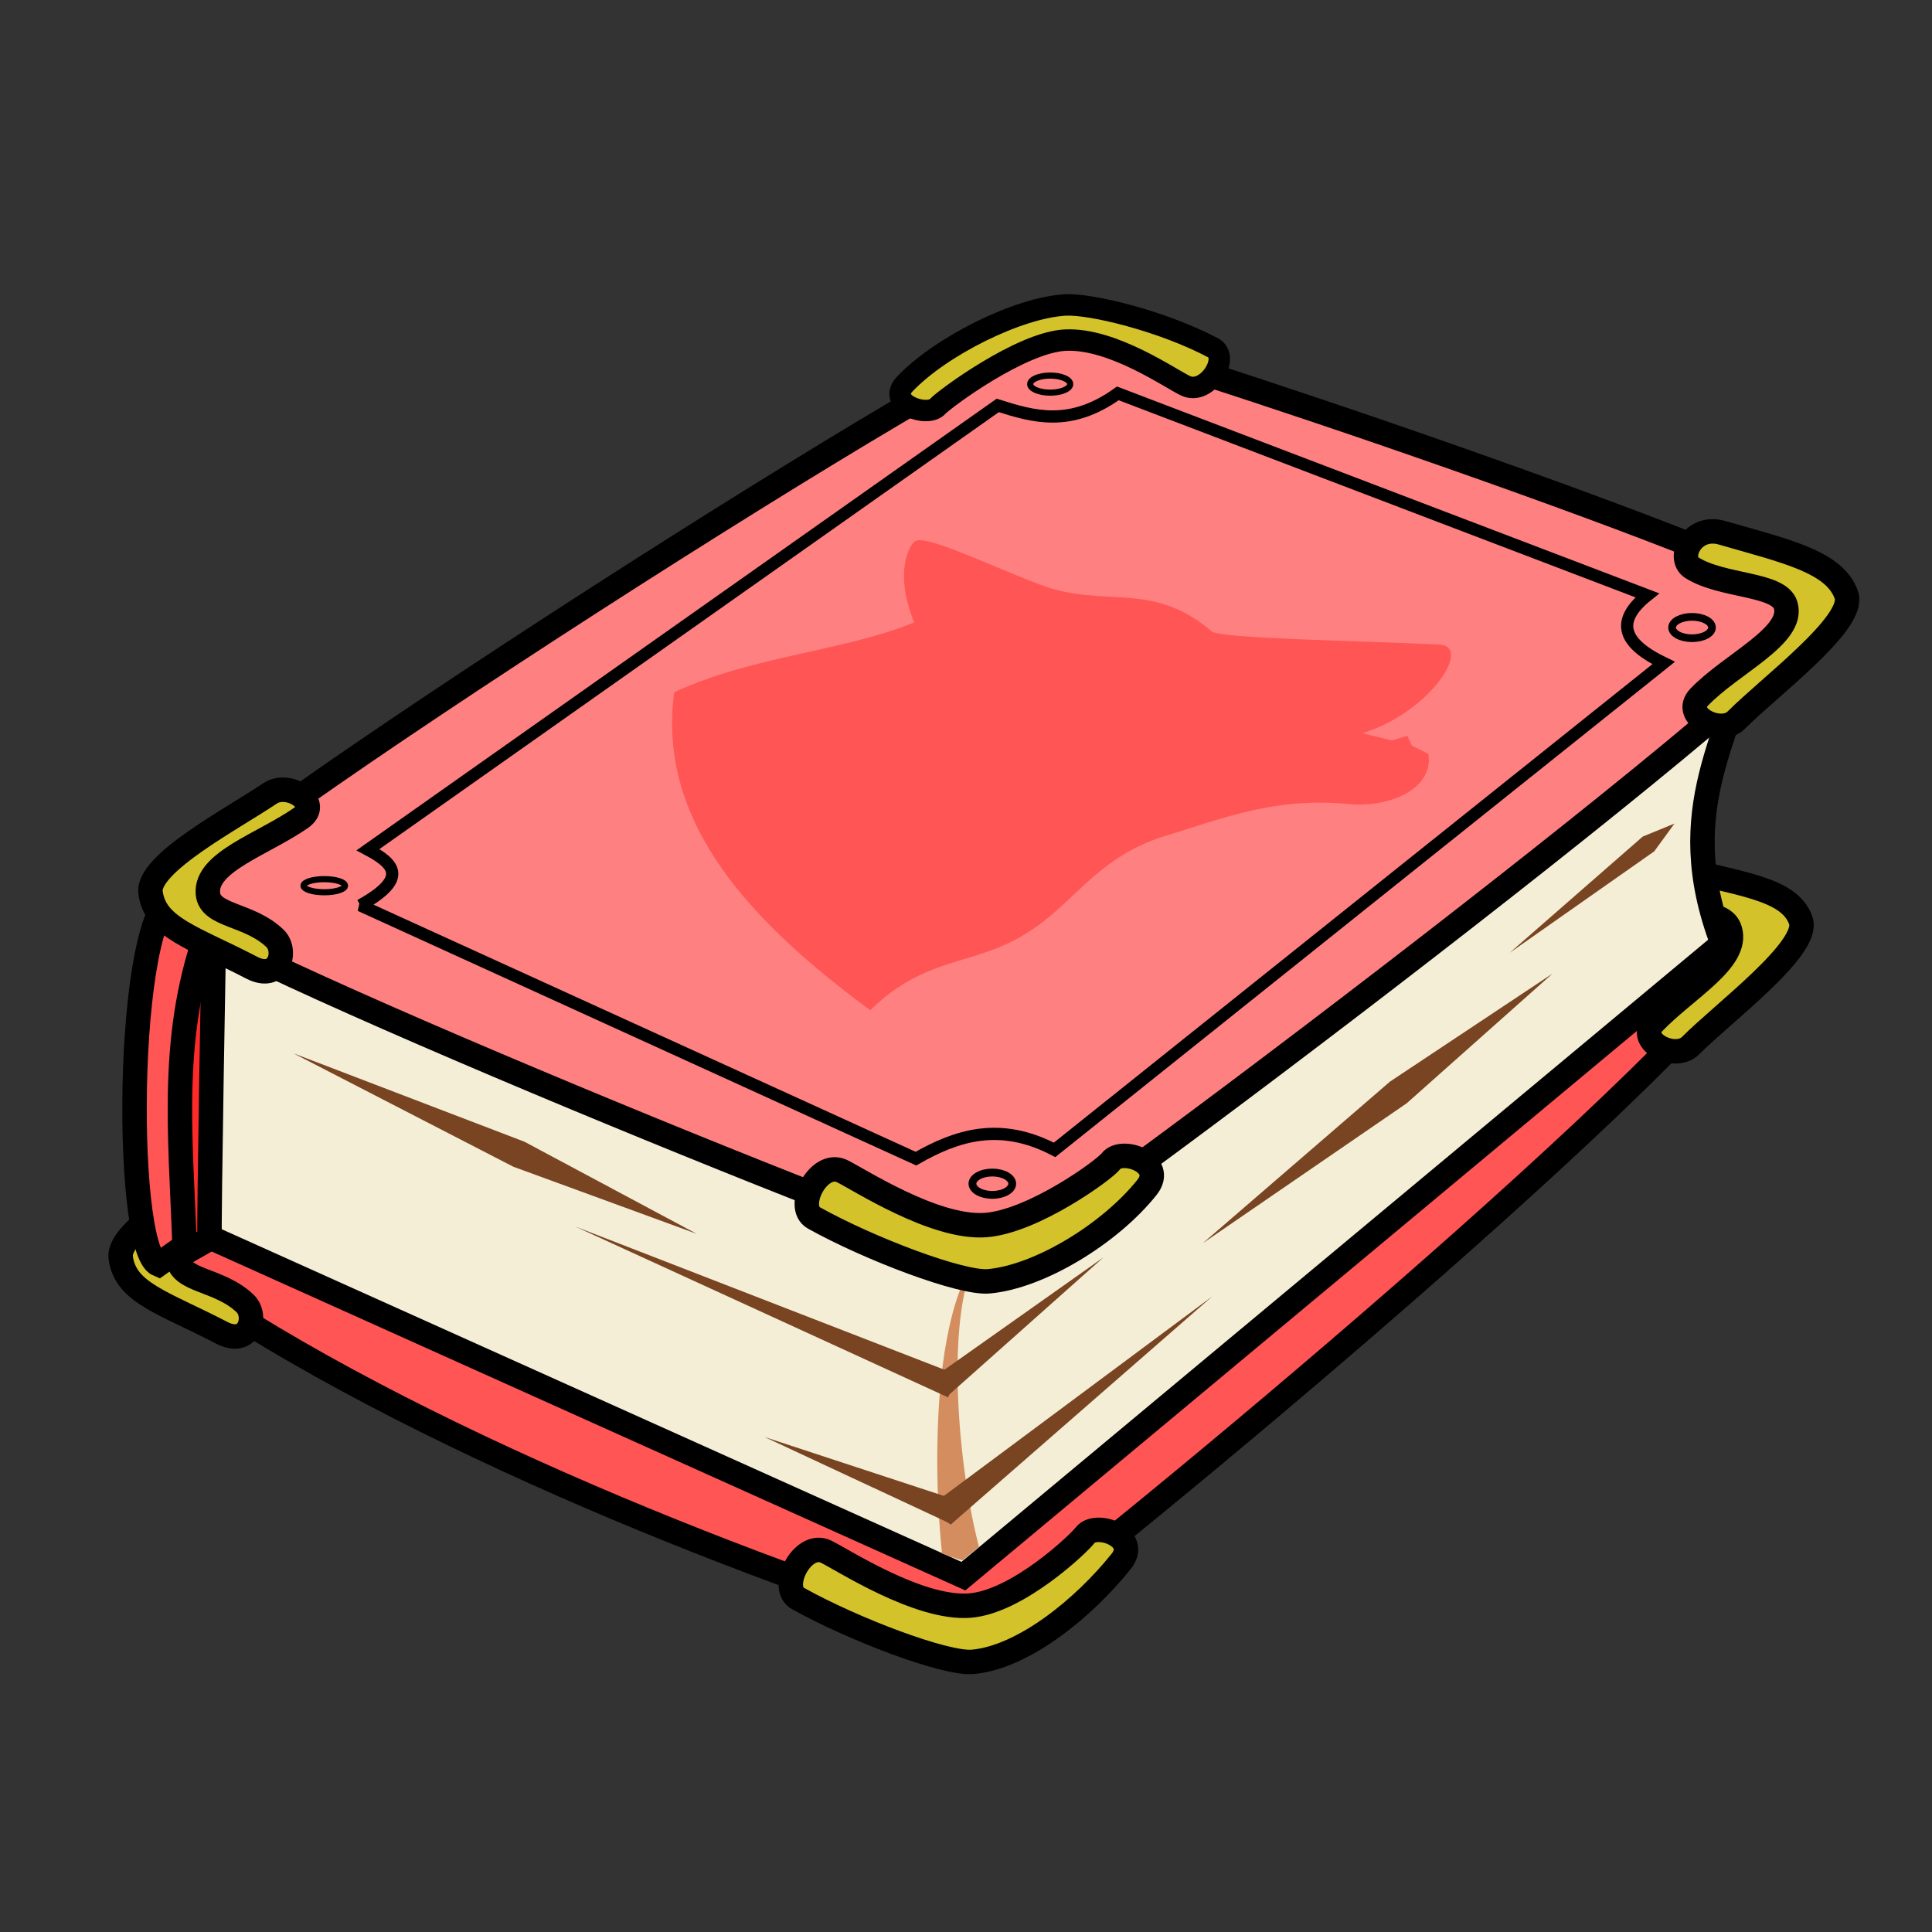 <svg xmlns="http://www.w3.org/2000/svg" viewBox="0 0 64 64">
    <rect x="0" y="0" width="64" height="64" fill="#333333" stroke="none"/>
    <path fill="#f55" fill-rule="evenodd" stroke="#000" stroke-width=".81" d="M5.3 41.888c7.351 5.306 19.04 9.954 27.21 12.475C37.086 51.01 56.44 34.931 58.62 30.787l-17.375-5.262C29.262 30.98 15.246 33.825 5.3 41.888z"/>
    <path fill="#d3c22a" fill-rule="evenodd" stroke="#000" stroke-width=".81" d="M54.778 33.873c-.59.616.704 1.292 1.228.762 1.073-1.082 3.956-3.221 3.649-4.135-.376-1.116-2.166-1.211-4.248-1.813-.993-.288-1.068.786-.567 1.104 1.005.638 2.252.282 2.468 1.014.299 1.01-1.47 1.96-2.53 3.068zM8.986 39.19c.7-.487-.41-1.227-1.029-.81-1.265.85-4.078 2.326-3.957 3.282.148 1.169 1.424 1.487 3.346 2.488.917.478 1.202-.56.774-.97-.86-.824-2.153-.721-2.22-1.481-.093-1.05 1.827-1.633 3.086-2.51z"/>
    <path fill="#ff2a2a" fill-rule="evenodd" stroke="#000" stroke-width=".81" d="M5.68 41.743c.583-.3 4.666-2.685 4.628-2.676l-.795-11.065-3.255 2.712c-1.504 3.808-.932 7.408-.578 11.03z"/>
    <path fill="#f55" fill-rule="evenodd" stroke="#000" stroke-width=".81" d="M5.246 41.888c-1.203-.5-1.094-12.659.759-12.24l.94.976c-1.348 3.58-.965 6.884-.831 10.65z"/>
    <path fill="#f4eed7" fill-rule="evenodd" stroke="#000" stroke-width=".81" d="M6.945 40.984c-.036-.217.145-10.233.145-10.233l50.95-9.62c-.615 3.215-2.7 5.612-.976 10.126L31.913 52.212z"/>
    <path fill="#d3c22a" fill-rule="evenodd" stroke="#000" stroke-width=".81" d="M27.358 51.398c-.77-.366-1.574 1.193-.922 1.555 1.83 1.02 4.878 2.178 5.786 2.098 1.683-.15 3.693-1.794 4.917-3.327.646-.808-.836-1.341-1.193-.868-.216.287-2.25 2.217-3.833 2.332-1.689.123-4.211-1.53-4.755-1.79z"/>
    <path fill="#ff8080" fill-rule="evenodd" stroke="#000" stroke-width=".81" d="M5.499 29.991c-.008-1.338 27.869-19.184 29.435-19.057 1.724.141 25.036 8.045 25.457 9.221.453 1.267-26.4 21.512-27.265 21.625-.935.121-27.62-10.718-27.627-11.789z"/>
    <path fill="#d3c22a" fill-rule="evenodd" stroke="#000" stroke-width=".81" d="M56.289 23.092c-.59.615.704 1.291 1.229.762 1.072-1.083 3.955-3.222 3.648-4.135-.376-1.117-2.038-1.467-4.12-2.07-.993-.287-1.502.838-1.002 1.156 1.005.638 2.892.512 3.108 1.244.298 1.01-1.802 1.935-2.863 3.043z"/>
    <path fill="none" stroke="#000" stroke-width=".405" d="M11.935 29.991l18.406 8.39c1.345-.768 2.77-1.24 4.593-.29L55.11 21.963c-1.273-.616-1.676-1.336-.542-2.242l-17.538-6.69c-1.575 1.13-2.78.779-3.978.399L12.19 28.147c.82.44 1.395.929-.254 1.844z"/>
    <ellipse cx="34.789" cy="12.724" fill="none" stroke="#000" stroke-linecap="round" stroke-linejoin="round" stroke-width=".203" rx=".663" ry=".283"/>
    <ellipse cx="10.742" cy="29.34" fill="none" stroke="#000" stroke-linecap="round" stroke-linejoin="round" stroke-width=".203" rx=".687" ry=".217"/>
    <ellipse cx="32.872" cy="39.212" fill="none" stroke="#000" stroke-linecap="round" stroke-linejoin="round" stroke-width=".259" rx=".659" ry=".37"/>
    <ellipse cx="56.051" cy="20.788" fill="none" stroke="#000" stroke-linecap="round" stroke-linejoin="round" stroke-width=".254" rx=".661" ry=".354"/>
    <path fill="#d38d5f" fill-rule="evenodd" d="M31.883 51.689c.18-.148.365-.299.548-.446-.327-1.248-.594-2.98-.68-4.673-.095-1.834.02-3.639.51-4.762-.695 1.048-1.037 2.865-1.159 4.758a30.21 30.21 0 0 0 .105 4.898c.226.082.451.158.676.225z"/>
    <path fill="#784421" fill-rule="evenodd" d="M31.656 50.107l.149-.376-6.478-2.128 6.18 2.881.149-.377z"/>
    <path fill="#784421" fill-rule="evenodd" d="M31.113 50.234l.38.27 8.66-7.556-9.223 6.857.183.429zM31.723 45.544l-12.67-4.915 12.354 5.661z"/>
    <path fill="#784421" fill-rule="evenodd" d="M31.022 46.044l.395.177 5.138-4.57-5.616 3.969.083.424zM23.075 40.87l-5.7-3.048-7.656-2.93 7.285 3.757 6.07 2.221zM51.432 32.25l-5.385 3.578-6.204 5.356 6.758-4.638 4.83-4.296z"/>
    <path fill="#d3c22a" fill-rule="evenodd" stroke="#000" stroke-width=".81" d="M9.973 27.093c.7-.487-.41-1.226-1.028-.81-1.265.85-4.079 2.326-3.958 3.282.148 1.17 1.424 1.487 3.346 2.488.917.478 1.202-.56.774-.97-.86-.824-2.153-.721-2.22-1.481-.093-1.05 1.828-1.633 3.086-2.509z"/>
    <path fill="#d3c22a" fill-rule="evenodd" stroke="#000" stroke-width=".71" d="M39.283 12.784c.706.32 1.493-.95.897-1.265-1.675-.885-4.043-1.462-4.888-1.416-1.568.084-4.138 1.374-5.316 2.614-.62.653.743 1.128 1.087.745.209-.233 2.77-2.137 4.245-2.196 1.573-.063 3.476 1.29 3.975 1.518z"/>
    <path fill="#d3c22a" fill-rule="evenodd" stroke="#000" stroke-width=".81" d="M27.888 38.792c-.77-.366-1.574 1.193-.923 1.555 1.831 1.02 4.88 2.178 5.786 2.098 1.683-.15 4.019-1.577 5.243-3.11.646-.808-.836-1.341-1.193-.868-.216.287-2.575 2-4.158 2.115-1.69.123-4.211-1.53-4.755-1.79z"/>
    <path fill="#784421" fill-rule="evenodd" d="M55.47 27.28l-.67.921-4.79 3.362 4.407-3.85 1.053-.432z"/>
    <path fill="#f55" fill-rule="evenodd" d="M22.334 22.931c2.626-1.214 5.608-1.351 7.95-2.313-.681-1.67-.154-2.593.042-2.695.382-.2 2.339.76 4.11 1.438 2.147.822 3.68-.165 5.7 1.552.29.247 4.892.309 7.55.44 1.114.056-.36 2.275-2.556 2.934l.972.242.516-.154.153.325.545.273c.186 1.147-1.261 1.792-2.634 1.662-2.458-.234-4.16.472-6.03 1.04-2.519.766-3.093 2.443-5.027 3.458-1.611.846-3.08.645-4.796 2.332-3.82-2.819-7.087-6.13-6.495-10.534z"/>
</svg>
